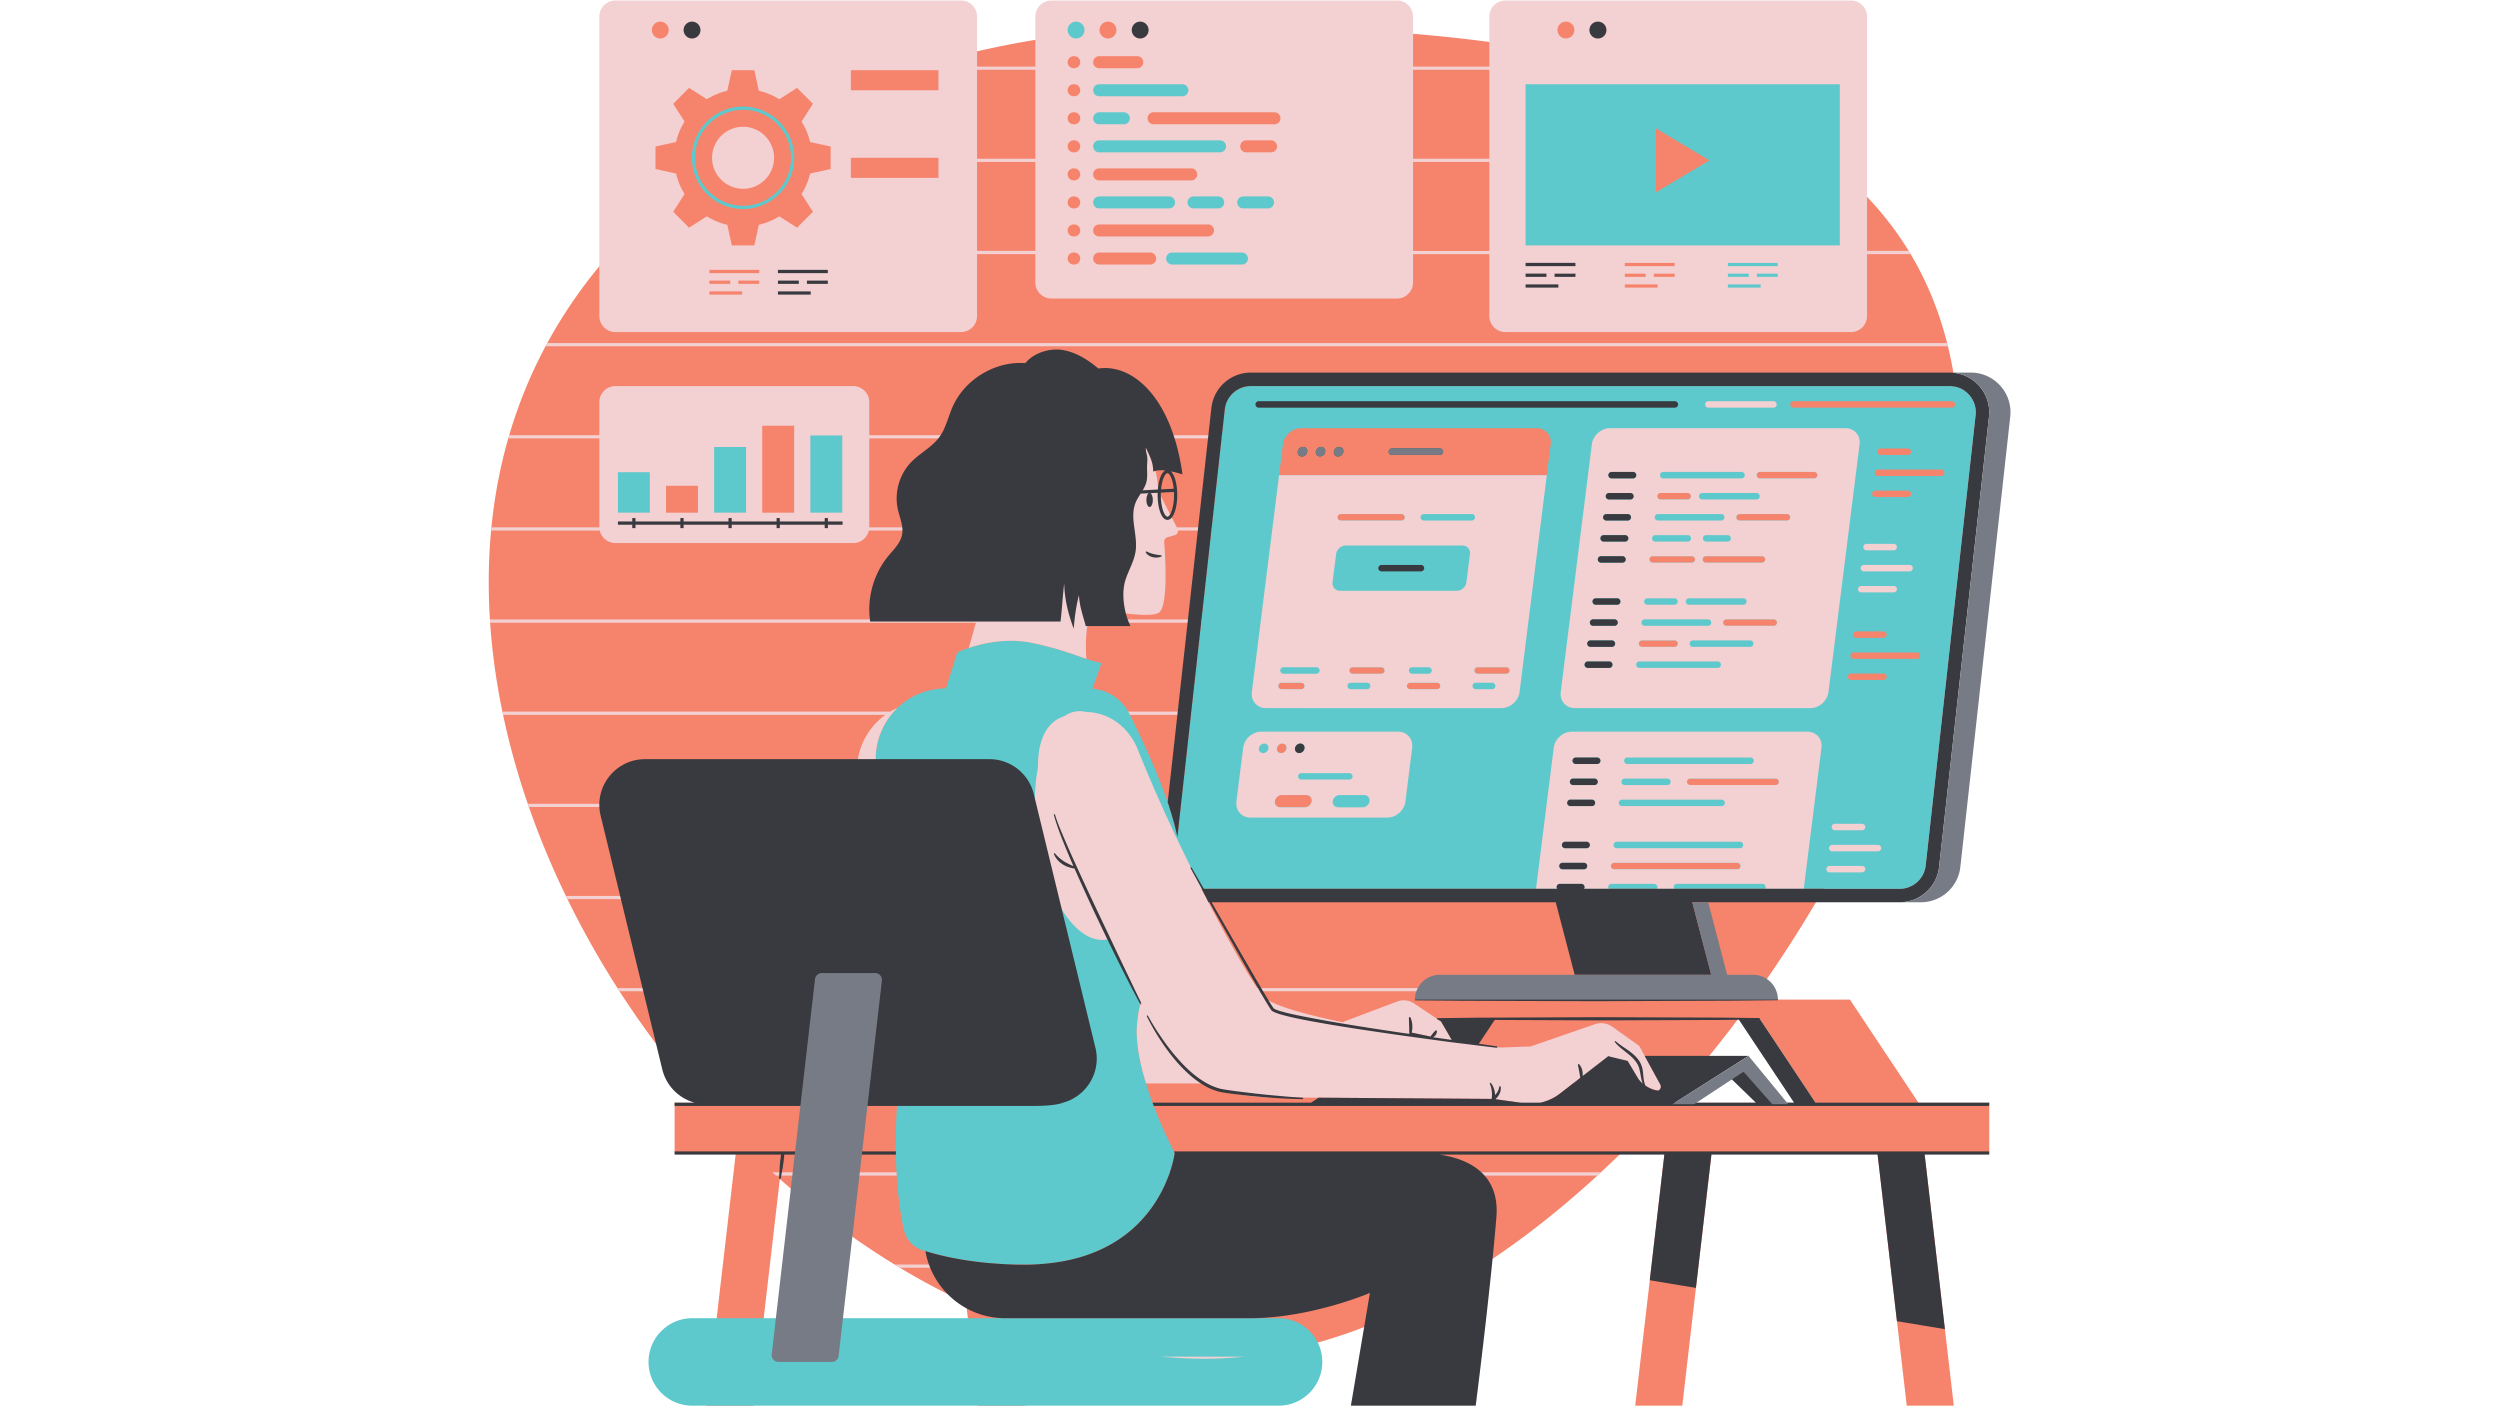 <svg xmlns="http://www.w3.org/2000/svg" width="1920" height="1080" viewBox="0 0 1440 810"><rect x="0" y="0" width="1440" height="810" fill="#333333" stroke="none"/><clipPath id="a"><path transform="scale(.24)" d="M0 0h6000v3406.25H0z" fill-rule="evenodd"/></clipPath><g clip-path="url(#a)" fill="#fff"><path d="M0 0h1440v817.5H0z"/><path d="M0 0h1440v810H0z"/></g><clipPath id="b"><path transform="scale(.24)" d="M0 0h6000v3375H0z" fill-rule="evenodd"/></clipPath><g clip-path="url(#b)"><path d="M0 0h1440v810H0z" fill="#fff"/></g><clipPath id="c"><path transform="scale(.24)" d="M1172.982 39.95H4775.75v3333.685H1172.982z" fill-rule="evenodd"/></clipPath><g clip-path="url(#c)"><path d="M1045.794 635.207l-32.167-48.39h-12.416c-12.59 16.803-25.875 33.003-39.733 48.39h84.316zM412.01 90.885c0 .74.065 1.472.166 2.183a372.462 372.462 0 0124.789-15.446 15.916 15.916 0 00-8.959-2.748c-8.82 0-15.996 7.179-15.996 16.01zm733.786 573.249h-37.299l16.888 145.538h-27.093l-16.895-145.538h-95.522l-16.888 145.538h-27.1l16.894-145.538h-25.006c-72.248 70.782-156.818 118.49-239.714 118.49-37.052 0-73.757-7.222-109.113-20.232l5.494 47.28h-27.1l-6.864-59.136c-38.219-17.773-74.43-42.204-107.286-71.42l-15.155 130.556h-27.094l16.888-145.538h-35.247v-28.927h16.888c-75.025-84.908-123.956-195.233-123.956-299.88 0-97.591 42.553-173.196 109.141-226.386a40.827 40.827 0 01-2.754-7.41l-12.184-2.684V82.923l12.184-2.683a41.472 41.472 0 014.218-10.203l-6.719-10.515 11.264-11.262 10.51 6.723a40.829 40.829 0 0110.19-4.22l2.682-12.198h15.924l2.674 12.197a40.878 40.878 0 0110.198 4.22l10.51-6.722 11.256 11.262-.819 1.284a446.734 446.734 0 0118.447-7.94v-14.3h40.668c32.733-9.892 67.27-16.68 102.676-20.334-.036-.305-.094-.602-.094-.921 0-3.699 3.015-6.708 6.712-6.708 3.595 0 6.509 2.843 6.675 6.396a611.911 611.911 0 0149.186-1.972c211.86 0 434.694 32.03 434.694 244 0 97.83-47.474 216.893-119.426 316.754h56.23l39.503 59.426h40.734v28.927zM380.328 24.026c3.697 0 6.705-3.01 6.705-6.715 0-3.699-3.008-6.708-6.705-6.708a6.716 6.716 0 00-6.711 6.708 6.717 6.717 0 006.711 6.715zM895.26 17.31c0-3.699 3.016-6.708 6.712-6.708a6.716 6.716 0 016.712 6.708 6.717 6.717 0 01-6.712 6.715c-3.696 0-6.712-3.01-6.712-6.715" fill="#f6836b"/></g><clipPath id="d"><path transform="scale(.24)" d="M1474.502 39.95h3270.322v3333.685H1474.502z" fill-rule="evenodd"/></clipPath><g clip-path="url(#d)"><path d="M883.59 22.17a4.856 4.856 0 100-9.707 4.856 4.856 0 000 9.706zm109.815 145.35h22.6v-5.57h-22.6v5.57zm-8.77-75.156L953.838 73.96v36.816l30.797-18.412zm76.953 50.834H876.886V46.672h184.702v96.526zm-35.748 12.56h-15.735v5.568h15.735v-5.569zm-32.435 0v5.568h15.736v-5.569h-15.736zm32.435-6.186h-32.435v5.569h32.435v-5.57zm-519.374 18.26h-18.88v1.855h18.88v-1.856zm9.836-4.337v-1.857h-12.017v1.857h12.017zm-16.7-1.857h-12.017v1.857h12.017v-1.857zm16.7-6.185h-28.717v1.856h28.717v-1.856zM387.997 167.83h-18.881v1.856h18.88v-1.856zm9.836-4.336v-1.857h-12.018v1.857h12.018zm-16.7-1.857h-12.017v1.857h12.017v-1.857zm16.7-6.185h-28.717v1.856h28.717v-1.856zm125.29-45.264h-33.03v11.566h33.03v-11.566zm0-50.457h-33.03v11.56h33.03v-11.56zM361.946 22.17a4.856 4.856 0 000-9.71 4.856 4.856 0 100 9.71zm38.43 68.716c0 15.243 12.394 27.643 27.63 27.643 15.242 0 27.636-12.4 27.636-27.643s-12.394-27.65-27.637-27.65c-15.235 0-27.63 12.407-27.63 27.65zm-1.856 0c0-16.273 13.228-29.507 29.485-29.507 16.265 0 29.493 13.234 29.493 29.507 0 16.265-13.228 29.5-29.493 29.5-16.257 0-29.485-13.235-29.485-29.5zM750.603 257.43c-1.515 0-2.9 1.233-3.088 2.748-.196 1.516.884 2.742 2.4 2.742 1.514 0 2.898-1.226 3.087-2.742.188-1.515-.885-2.748-2.4-2.748zm78.764.885h-27.63a1.86 1.86 0 00-1.855 1.856c0 1.03.834 1.857 1.856 1.857h27.63a1.855 1.855 0 001.855-1.857 1.86 1.86 0 00-1.856-1.856zM619.82 24.026c3.696 0 6.711-3.01 6.711-6.715 0-3.699-3.015-6.708-6.711-6.708-3.697 0-6.705 3.01-6.705 6.708 0 3.705 3.008 6.715 6.705 6.715zm50.04 124.871a5.322 5.322 0 005.313 5.316h40.183a5.322 5.322 0 005.313-5.316 5.316 5.316 0 00-5.313-5.308h-40.183a5.316 5.316 0 00-5.313 5.308zm-36.747-26.99h40.19a5.317 5.317 0 005.313-5.315 5.316 5.316 0 00-5.313-5.308h-40.19a5.316 5.316 0 00-5.313 5.308 5.317 5.317 0 005.313 5.315zm0-32.306h69.632c2.928 0 5.305-2.385 5.305-5.315a5.31 5.31 0 00-5.305-5.308h-69.632a5.316 5.316 0 00-5.313 5.308 5.322 5.322 0 005.313 5.315zm83.055 32.306h14.214a5.31 5.31 0 005.305-5.315 5.31 5.31 0 00-5.305-5.308h-14.214a5.316 5.316 0 00-5.313 5.308 5.317 5.317 0 005.313 5.315zm-14.489 0a5.317 5.317 0 005.313-5.315 5.316 5.316 0 00-5.313-5.308h-14.206a5.316 5.316 0 00-5.313 5.308 5.317 5.317 0 005.313 5.315h14.206zm-68.566-48.455h14.213a5.322 5.322 0 005.313-5.315 5.322 5.322 0 00-5.313-5.316h-14.213a5.322 5.322 0 00-5.313 5.316 5.322 5.322 0 005.313 5.315zm0-16.156h47.859a5.316 5.316 0 005.312-5.308 5.322 5.322 0 00-5.312-5.316h-47.86a5.322 5.322 0 00-5.312 5.316 5.316 5.316 0 005.313 5.308zm103.357 701.993H398.746c-13.91 0-25.187 11.276-25.187 25.192 0 13.915 11.278 25.191 25.187 25.191h337.723c13.909 0 25.18-11.276 25.18-25.191 0-13.916-11.271-25.192-25.18-25.192zm389.634-526.332a1.86 1.86 0 00-1.856-1.856h-91.231c-1.03 0-1.856.834-1.856 1.856a1.85 1.85 0 001.856 1.857h91.231a1.855 1.855 0 001.856-1.857zm-42.865 29.072h15.64a1.855 1.855 0 001.856-1.857 1.86 1.86 0 00-1.855-1.856h-15.641a1.86 1.86 0 00-1.856 1.856c0 1.03.834 1.857 1.856 1.857zm36.784 10.275a1.86 1.86 0 00-1.856-1.856h-36.45a1.86 1.86 0 00-1.856 1.856 1.86 1.86 0 001.856 1.856h36.45a1.86 1.86 0 001.856-1.856zm-39.829 13.988h18.715c1.03 0 1.855-.834 1.855-1.856a1.85 1.85 0 00-1.855-1.857h-18.715a1.855 1.855 0 00-1.855 1.857 1.86 1.86 0 001.855 1.856zm-10.966 77.389a1.85 1.85 0 00-1.855 1.856c0 1.023.826 1.857 1.855 1.857h15.634a1.86 1.86 0 001.856-1.857c0-1.03-.834-1.856-1.856-1.856h-15.634zm36.777 13.98a1.86 1.86 0 00-1.856-1.856h-36.45a1.86 1.86 0 00-1.856 1.857c0 1.03.834 1.856 1.856 1.856h36.45a1.855 1.855 0 001.856-1.856zm-19.258 12.133a1.85 1.85 0 00-1.856-1.857h-18.714a1.855 1.855 0 00-1.856 1.857 1.86 1.86 0 001.856 1.856h18.714c1.03 0 1.856-.834 1.856-1.856zm-39.937-116.09a1.855 1.855 0 00-1.856-1.857h-31.26c-1.03 0-1.856.834-1.856 1.857a1.85 1.85 0 001.856 1.856h31.26a1.85 1.85 0 001.856-1.856zm-15.656 24.263a1.85 1.85 0 00-1.855-1.856h-27.318a1.855 1.855 0 00-1.856 1.856 1.86 1.86 0 001.856 1.857h27.318c1.029 0 1.855-.834 1.855-1.857zm-6.53 152.355a1.855 1.855 0 00-1.856-1.856h-49.185a1.86 1.86 0 00-1.856 1.856 1.86 1.86 0 001.856 1.857h49.185c1.03 0 1.856-.834 1.856-1.857zm-139.54-203.674H749.421c-5.124 0-9.8 4.155-10.444 9.282l-2.233 17.774h154.217l2.233-17.774c.645-5.127-2.987-9.282-8.11-9.282zm-15.547 139.556c0-1.03-.834-1.856-1.856-1.856h-16.554a1.855 1.855 0 00-1.856 1.856 1.86 1.86 0 001.856 1.856h16.554a1.86 1.86 0 001.856-1.856zm-39.93 8.912c0-1.03-.833-1.856-1.855-1.856h-15.504a1.855 1.855 0 00-1.855 1.856 1.86 1.86 0 001.855 1.857h15.504a1.86 1.86 0 001.855-1.857zm-32.087-8.912c0-1.03-.833-1.856-1.855-1.856h-16.555a1.85 1.85 0 00-1.855 1.856c0 1.022.826 1.856 1.855 1.856h16.555a1.86 1.86 0 001.855-1.856zm-45.083 71.74h-14.133c-1.95 0-3.726 1.58-3.972 3.531-.24 1.943 1.138 3.524 3.087 3.524h14.134c1.943 0 3.726-1.58 3.972-3.524.24-1.95-1.138-3.531-3.088-3.531zm-14.51-24.17c1.515 0 2.892-1.233 3.087-2.748.189-1.516-.884-2.749-2.399-2.749-1.514 0-2.899 1.233-3.087 2.749-.196 1.515.884 2.748 2.399 2.748zm-1.624-38.658c0 1.023.827 1.857 1.856 1.857h11.386a1.86 1.86 0 001.856-1.857c0-1.03-.834-1.856-1.856-1.856h-11.386a1.85 1.85 0 00-1.856 1.856zm72.85-97.149a1.85 1.85 0 00-1.855-1.856h-35.044a1.855 1.855 0 00-1.856 1.856 1.86 1.86 0 001.856 1.857h35.044c1.03 0 1.855-.834 1.855-1.857zm118.73 200.868a1.85 1.85 0 001.856 1.856h70.952a1.85 1.85 0 001.855-1.856 1.855 1.855 0 00-1.855-1.856h-70.952c-1.029 0-1.855.834-1.855 1.856zm16.092-128.099a1.86 1.86 0 001.855 1.857h18.715a1.86 1.86 0 001.855-1.857c0-1.03-.834-1.856-1.855-1.856h-18.715a1.855 1.855 0 00-1.855 1.856zm6.095-48.512a1.86 1.86 0 001.856 1.856h22.548c1.03 0 1.856-.834 1.856-1.856a1.85 1.85 0 00-1.856-1.857h-22.548a1.855 1.855 0 00-1.856 1.857zm4.566-36.389a1.86 1.86 0 001.856 1.857h15.634c1.03 0 1.855-.834 1.855-1.857a1.855 1.855 0 00-1.855-1.856H956.49a1.86 1.86 0 00-1.856 1.856zm62.13 36.389c0-1.03-.833-1.857-1.855-1.857h-32.326a1.855 1.855 0 00-1.856 1.857 1.86 1.86 0 001.856 1.856h32.326a1.86 1.86 0 001.856-1.856zm4.915 38.237a1.85 1.85 0 001.855-1.856 1.855 1.855 0 00-1.855-1.857h-27.318a1.86 1.86 0 00-1.856 1.857c0 1.03.834 1.856 1.856 1.856h27.318zm116.259-121.311L1109.2 498.501a15.09 15.09 0 01-15.01 13.438H691.74c-4.356 0-8.35-1.784-11.249-5.026a15.11 15.11 0 01-1.522-2.045c-4.182 29.71-24.208 63.234-24.208 89.376 0 28.708 21.874 69.89 21.874 69.89s-7.762 64.285-86.563 64.285c-28.485 0-48.591-4.996-58.934-8.376-5.371-1.755-9.328-6.272-10.539-11.79-9.161-41.603-2.95-100.667 3.508-121.435 4.37-14.039-.768-85.945-17.62-137.206-8.603-26.15 10.865-53.06 38.379-53.06l6.516-20.747s20.722-10.021 42.618-5.569c21.897 4.46 32.355 10.479 40.517 11.624l-5.291 14.808c9.03.79 17.105 6.171 21.237 14.373 8.907 17.708 23.077 48.128 27.723 70.985l27.282-246.204a15.085 15.085 0 0115.01-13.445h402.449c4.349 0 8.35 1.791 11.249 5.033 2.906 3.241 4.24 7.41 3.762 11.74zm-376.95 18.281c-1.507 0-2.892 1.233-3.088 2.748-.188 1.516.885 2.742 2.4 2.742 1.514 0 2.899-1.226 3.087-2.742.196-1.515-.877-2.748-2.399-2.748zm10.394 0c-1.515 0-2.9 1.233-3.088 2.748-.188 1.516.884 2.742 2.4 2.742 1.514 0 2.898-1.226 3.087-2.742.188-1.515-.884-2.748-2.4-2.748zm-284.385-8.477h-22.092v48.201h22.092v-48.2zm-77.51 48.201h22.091v-41.522h-22.092v41.522zm-33.327 0h-22.092v-27.04h22.092v27.04" fill="#5ec9cc"/></g><clipPath id="e"><path transform="scale(.24)" d="M1172.982 0H4825.23v3375H1172.982z" fill-rule="evenodd"/></clipPath><g clip-path="url(#e)"><path d="M428.006 108.753c9.865 0 17.86-7.999 17.86-17.868 0-9.87-7.995-17.868-17.86-17.868-9.857 0-17.852 7.999-17.852 17.868 0 9.87 7.995 17.868 17.852 17.868zM375.472 17.31a4.851 4.851 0 109.705 0 4.85 4.85 0 00-4.849-4.852 4.856 4.856 0 00-4.856 4.852zm12.3 42.472l6.538 10.225a39.306 39.306 0 00-4.885 11.798l-11.85 2.603v12.944l11.85 2.61a39.306 39.306 0 004.885 11.8l-6.538 10.224 9.147 9.151 10.227-6.533a39.397 39.397 0 0011.786 4.88l2.609 11.856h12.938l2.609-11.856a39.475 39.475 0 0011.785-4.88l10.227 6.533 9.147-9.151-6.537-10.225a39.493 39.493 0 004.885-11.798l11.85-2.61V84.408l-11.85-2.603a39.493 39.493 0 00-4.885-11.798l6.537-10.225-9.147-9.159-10.227 6.541a39.287 39.287 0 00-11.785-4.88l-2.61-11.864h-12.937l-2.61 11.864a39.21 39.21 0 00-11.785 4.88l-10.227-6.54-9.147 9.158zm102.321 42.66h50.468V90.886h-50.468v11.559zm0-50.455h50.468V40.42h-50.468v11.567zM437.32 155.453h-28.717v1.856h28.717v-1.856zm0 6.185h-12.017v1.857h12.017v-1.857zm-16.7 1.857v-1.857h-12.017v1.857h12.017zm6.872 4.336h-18.889v1.856h18.889v-1.856zm135.292-23.314h33.566V93.292h-33.566v51.225zm0-53.08h33.566V40.217h-33.566v51.218zm52.186 57.46a3.451 3.451 0 003.45 3.46h.326a3.453 3.453 0 003.457-3.46 3.451 3.451 0 00-3.457-3.451h-.326a3.45 3.45 0 00-3.45 3.451zm0-16.149a3.456 3.456 0 003.45 3.46h.326a3.458 3.458 0 003.457-3.46 3.458 3.458 0 00-3.457-3.459h-.326a3.456 3.456 0 00-3.45 3.46zm0-16.15a3.45 3.45 0 003.45 3.453h.326a3.451 3.451 0 003.457-3.452 3.453 3.453 0 00-3.457-3.46h-.326a3.451 3.451 0 00-3.45 3.46zm0-16.156a3.456 3.456 0 003.45 3.46h.326a3.458 3.458 0 003.457-3.46 3.458 3.458 0 00-3.457-3.459h-.326a3.456 3.456 0 00-3.45 3.46zm0-16.156a3.451 3.451 0 003.45 3.459h.326a3.453 3.453 0 003.457-3.459 3.451 3.451 0 00-3.457-3.452h-.326a3.45 3.45 0 00-3.45 3.452zm0-16.15a3.456 3.456 0 003.45 3.46h.326a3.458 3.458 0 003.457-3.46 3.458 3.458 0 00-3.457-3.458h-.326a3.456 3.456 0 00-3.45 3.459zm0-16.148a3.45 3.45 0 003.45 3.451h.326a3.451 3.451 0 003.457-3.451 3.453 3.453 0 00-3.457-3.46h-.326a3.451 3.451 0 00-3.45 3.46zm0-16.157a3.456 3.456 0 003.45 3.46h.326a3.458 3.458 0 003.457-3.46 3.458 3.458 0 00-3.457-3.459h-.326a3.456 3.456 0 00-3.45 3.46zm0-18.52a4.851 4.851 0 109.705 0 4.856 4.856 0 00-4.856-4.852 4.85 4.85 0 00-4.85 4.852zm14.684 131.586a3.458 3.458 0 003.458 3.46h29.304a3.456 3.456 0 100-6.91l-29.304-.001a3.456 3.456 0 00-3.458 3.451zm0-16.149a3.462 3.462 0 003.458 3.46h62.703a3.462 3.462 0 003.457-3.46 3.462 3.462 0 00-3.457-3.459h-62.703a3.462 3.462 0 00-3.458 3.46zm0-16.15a3.456 3.456 0 003.458 3.453h40.19a3.456 3.456 0 100-6.911h-40.19a3.458 3.458 0 00-3.458 3.459zm0-16.156a3.462 3.462 0 003.458 3.46h53.055a3.456 3.456 0 003.45-3.46 3.456 3.456 0 00-3.45-3.459h-53.055a3.462 3.462 0 00-3.458 3.46zm0-16.156a3.458 3.458 0 003.458 3.459h69.632a3.451 3.451 0 003.45-3.459 3.45 3.45 0 00-3.45-3.452h-69.632a3.456 3.456 0 00-3.458 3.452zm0-16.15a3.462 3.462 0 003.458 3.46h14.213a3.462 3.462 0 003.457-3.46 3.462 3.462 0 00-3.457-3.458h-14.213a3.462 3.462 0 00-3.458 3.459zm0-16.148a3.456 3.456 0 003.458 3.451h47.859a3.456 3.456 0 100-6.91h-47.86a3.458 3.458 0 00-3.457 3.459zm0-16.157a3.462 3.462 0 003.458 3.46h21.976a3.456 3.456 0 003.45-3.46 3.456 3.456 0 00-3.45-3.459h-21.976a3.462 3.462 0 00-3.458 3.46zm3.69-18.52a4.858 4.858 0 004.856 4.858 4.856 4.856 0 10-4.856-4.859zm100.74 47.367h-69.632a3.456 3.456 0 00-3.45 3.459 3.456 3.456 0 003.45 3.459h69.632a3.462 3.462 0 003.458-3.46 3.462 3.462 0 00-3.458-3.458zm1.479 19.608a3.45 3.45 0 00-3.45-3.452h-14.214a3.456 3.456 0 100 6.911h14.214a3.451 3.451 0 003.45-3.459zm-1.732 32.313a3.451 3.451 0 00-3.45-3.46h-14.214a3.456 3.456 0 100 6.91l14.214.002a3.45 3.45 0 003.45-3.452zm-28.695 0a3.453 3.453 0 00-3.458-3.46h-14.213a3.451 3.451 0 00-3.45 3.46 3.45 3.45 0 003.45 3.452h14.213a3.451 3.451 0 003.458-3.452zm13.677 32.298a3.451 3.451 0 00-3.458-3.451h-40.183a3.451 3.451 0 00-3.457 3.451 3.453 3.453 0 003.457 3.46h40.183a3.453 3.453 0 003.458-3.46zm95.109-4.38h43.93V93.292h-43.93v51.225zm0-53.08h43.93V40.217h-43.93v51.218zm64.812 49.904h180.998V48.53H878.734v92.812zm18.38-124.03a4.858 4.858 0 004.857 4.858 4.856 4.856 0 10-4.856-4.859zm126.87 134.117h-28.723v1.856h28.724v-1.856zm0 6.186h-12.024v1.856h12.025v-1.856zm-16.699 1.856v-1.856h-12.024v1.856h12.024zm6.864 4.336h-18.888v1.857h18.888v-1.857zm-49.54-12.378h-28.724v1.856h28.724v-1.856zm0 6.186h-12.025v1.856h12.025v-1.856zm-16.7 1.856v-1.856h-12.024v1.856h12.024zm6.864 4.336h-18.888v1.857h18.888v-1.857zm-609.561 18.195V9.588c0-5.127 4.153-9.282 9.277-9.282h199.017c5.125 0 9.278 4.155 9.278 9.282v28.774h33.566V9.588c0-5.127 4.153-9.282 9.277-9.282h199.017c5.124 0 9.278 4.155 9.278 9.282v28.774h43.93V9.588c0-5.127 4.153-9.282 9.278-9.282h199.01a9.274 9.274 0 019.277 9.282v134.93h23.977c.376.608.724 1.24 1.087 1.856h-25.064V182a9.274 9.274 0 01-9.278 9.282H867.13c-5.124 0-9.277-4.156-9.277-9.282v-35.627h-43.93v16.316c0 5.127-4.154 9.282-9.278 9.282H605.627c-5.124 0-9.277-4.155-9.277-9.282v-16.316h-33.566V182c0 5.126-4.153 9.282-9.278 9.282H354.49c-5.124 0-9.277-4.156-9.277-9.282zm638.814 49.1a1.86 1.86 0 00-1.855 1.856c0 1.03.833 1.857 1.855 1.857h37.48a1.85 1.85 0 001.855-1.857 1.855 1.855 0 00-1.855-1.856h-37.48zm40.597 219.221a1.855 1.855 0 00-1.856-1.856h-49.185a1.86 1.86 0 00-1.856 1.856 1.86 1.86 0 001.856 1.857h49.185c1.03 0 1.856-.834 1.856-1.857zm-20.556 36.388a1.85 1.85 0 00-1.855-1.856H931.26a1.855 1.855 0 00-1.855 1.856 1.86 1.86 0 001.855 1.857h70.952c1.029 0 1.855-.834 1.855-1.857zm-1.522 12.125a1.855 1.855 0 00-1.855-1.856h-70.952c-1.029 0-1.855.834-1.855 1.856a1.85 1.85 0 001.855 1.856h70.952a1.85 1.85 0 001.855-1.856zm-70.096-36.388c0 1.03.834 1.856 1.856 1.856h57.339a1.855 1.855 0 001.855-1.856 1.86 1.86 0 00-1.855-1.857h-57.34a1.86 1.86 0 00-1.855 1.857zm1.53-12.125c0 1.023.826 1.857 1.855 1.857h24.593a1.86 1.86 0 001.855-1.857 1.86 1.86 0 00-1.855-1.856h-24.593c-1.03 0-1.856.834-1.856 1.856zm1.522-12.124c0 1.022.826 1.856 1.855 1.856h70.951c1.03 0 1.856-.834 1.856-1.856a1.85 1.85 0 00-1.856-1.857h-70.951a1.85 1.85 0 00-1.855 1.857zm-13.656 0c0-1.03-.833-1.857-1.855-1.857h-12.373a1.855 1.855 0 00-1.855 1.857 1.86 1.86 0 001.855 1.856h12.373a1.86 1.86 0 001.855-1.856zm-1.53 12.124a1.855 1.855 0 00-1.855-1.856h-12.365c-1.029 0-1.855.834-1.855 1.856 0 1.023.826 1.857 1.855 1.857h12.365c1.03 0 1.856-.834 1.856-1.857zm-1.521 12.125a1.855 1.855 0 00-1.856-1.857h-12.372a1.86 1.86 0 00-1.856 1.857c0 1.03.834 1.856 1.856 1.856h12.372a1.85 1.85 0 001.856-1.856zm-3.044 24.263c0-1.03-.834-1.856-1.856-1.856h-12.372a1.855 1.855 0 00-1.856 1.856 1.86 1.86 0 001.856 1.857h12.372a1.86 1.86 0 001.856-1.857zm-1.522 12.125a1.86 1.86 0 00-1.856-1.856H900c-1.03 0-1.856.834-1.856 1.856a1.85 1.85 0 001.856 1.856h12.372a1.855 1.855 0 001.856-1.856zm134.937-68.1l-10.206 81.204h-22.273c.188-.283.319-.61.319-.972a1.85 1.85 0 00-1.856-1.857h-49.185a1.855 1.855 0 00-1.855 1.857c0 .362.13.689.319.972h-10.083c.182-.283.32-.61.32-.972 0-1.03-.834-1.857-1.856-1.857h-24.6a1.855 1.855 0 00-1.856 1.857c0 .362.138.689.32.972h-14.294c.189-.283.32-.61.32-.972a1.85 1.85 0 00-1.856-1.857h-12.366a1.85 1.85 0 00-1.855 1.857c0 .362.13.689.319.972h-12.199l10.206-81.203c.645-5.127 5.32-9.282 10.444-9.282h135.662c5.117 0 8.756 4.155 8.11 9.282zm-263.402 27.209h-14.134c-1.95 0-3.725 1.58-3.964 3.531-.247 1.943 1.13 3.524 3.08 3.524h14.134c1.95 0 3.725-1.58 3.972-3.524.239-1.95-1.138-3.531-3.088-3.531zm-33.327 0h-14.133c-1.95 0-3.726 1.58-3.972 3.531-.24 1.943 1.138 3.524 3.087 3.524h14.134c1.943 0 3.726-1.58 3.972-3.524.24-1.95-1.138-3.531-3.088-3.531zm-24.215-29.667c-1.515 0-2.9 1.233-3.088 2.749-.188 1.515.884 2.748 2.4 2.748 1.514 0 2.898-1.233 3.087-2.748.195-1.516-.885-2.749-2.4-2.749zm9.705 5.497c1.515 0 2.892-1.233 3.087-2.748.189-1.516-.884-2.749-2.399-2.749-1.514 0-2.899 1.233-3.087 2.749-.196 1.515.884 2.748 2.399 2.748zm10.386 0c1.515 0 2.9-1.233 3.088-2.748.196-1.516-.877-2.749-2.4-2.749-1.514 0-2.891 1.233-3.087 2.749-.188 1.515.884 2.748 2.4 2.748zm28.898 11.545H749.56a1.86 1.86 0 00-1.856 1.856c0 1.03.834 1.856 1.856 1.856h27.651a1.85 1.85 0 001.856-1.856 1.855 1.855 0 00-1.856-1.856zm28.086-23.887c5.125 0 8.763 4.162 8.118 9.282l-3.892 30.942c-.638 5.127-5.32 9.282-10.437 9.282H720.29c-5.124 0-8.755-4.155-8.11-9.282l3.885-30.942c.645-5.12 5.32-9.282 10.444-9.282h78.786zm-41.908-161.253c.196-1.515-.877-2.748-2.399-2.748-1.507 0-2.892 1.233-3.088 2.748-.188 1.516.885 2.742 2.4 2.742 1.514 0 2.899-1.226 3.087-2.742zm97.958 134.937c0-1.03-.834-1.856-1.856-1.856h-9.48a1.85 1.85 0 00-1.856 1.856c0 1.023.827 1.857 1.856 1.857h9.48a1.86 1.86 0 001.856-1.857zm-13.598-95.292a1.86 1.86 0 001.856-1.857c0-1.03-.834-1.856-1.856-1.856h-27.622a1.855 1.855 0 00-1.856 1.856 1.86 1.86 0 001.856 1.857h27.622zm-5.378 14.394h-67.21c-2.733 0-5.227 2.219-5.567 4.953l-2.037 16.17c-.34 2.727 1.594 4.946 4.327 4.946h67.211c2.733 0 5.226-2.219 5.567-4.945l2.03-16.171c.347-2.734-1.595-4.953-4.32-4.953zm-29 73.842h9.481a1.86 1.86 0 001.856-1.856c0-1.03-.834-1.856-1.856-1.856h-9.48a1.85 1.85 0 00-1.856 1.856c0 1.022.827 1.856 1.856 1.856zm16.236 7.056c0-1.03-.833-1.856-1.855-1.856h-15.504a1.855 1.855 0 00-1.855 1.856 1.86 1.86 0 001.855 1.857h15.504a1.86 1.86 0 001.855-1.857zm-32.087-8.912c0-1.03-.833-1.856-1.855-1.856h-16.555a1.85 1.85 0 00-1.855 1.856c0 1.022.826 1.856 1.855 1.856h16.555a1.86 1.86 0 001.855-1.856zm-8.19 8.912c0-1.03-.834-1.856-1.855-1.856h-9.488a1.855 1.855 0 00-1.856 1.856 1.86 1.86 0 001.856 1.857h9.488a1.86 1.86 0 001.855-1.857zm-29.239-8.912a1.85 1.85 0 00-1.855-1.856h-18.961a1.855 1.855 0 00-1.856 1.856 1.86 1.86 0 001.856 1.856h18.96c1.03 0 1.856-.834 1.856-1.856zm-8.69 8.912c0-1.03-.834-1.856-1.856-1.856h-11.386a1.85 1.85 0 00-1.856 1.856c0 1.023.827 1.857 1.856 1.857h11.386a1.86 1.86 0 001.856-1.857zm18.997-97.149a1.86 1.86 0 001.856 1.857h35.044c1.03 0 1.855-.834 1.855-1.857a1.85 1.85 0 00-1.855-1.856h-35.044a1.855 1.855 0 00-1.856 1.856zm78.873 88.237a1.86 1.86 0 001.856 1.856h16.554a1.86 1.86 0 001.856-1.856c0-1.03-.834-1.856-1.856-1.856h-16.554a1.855 1.855 0 00-1.856 1.856zm15.562 21.66H729.17c-5.124 0-8.755-4.155-8.11-9.282l15.684-124.878h154.217l2.233-17.774-17.925 142.652c-.638 5.127-5.313 9.282-10.437 9.282zm207.737 90.92h-18.722a1.86 1.86 0 00-1.856 1.857 1.86 1.86 0 001.856 1.856h18.722a1.86 1.86 0 001.855-1.856 1.86 1.86 0 00-1.855-1.857zm9.147-12.132h-26.34c-1.03 0-1.855.834-1.855 1.857a1.85 1.85 0 001.855 1.856h26.34a1.85 1.85 0 001.855-1.856 1.855 1.855 0 00-1.855-1.857zm-24.818-8.411h15.634a1.86 1.86 0 001.856-1.857 1.86 1.86 0 00-1.856-1.856h-15.634c-1.029 0-1.855.834-1.855 1.856 0 1.023.826 1.857 1.855 1.857zm33.892-140.717h-18.714c-1.03 0-1.856.834-1.856 1.857a1.85 1.85 0 001.856 1.856h18.714a1.855 1.855 0 001.856-1.856 1.86 1.86 0 00-1.856-1.857zm9.147-12.124h-26.34a1.85 1.85 0 00-1.855 1.856c0 1.023.827 1.857 1.856 1.857h26.34c1.028 0 1.855-.834 1.855-1.857a1.85 1.85 0 00-1.856-1.856zm-24.817-12.132a1.86 1.86 0 00-1.856 1.856c0 1.03.834 1.857 1.856 1.857h15.634a1.85 1.85 0 001.855-1.857 1.855 1.855 0 00-1.855-1.856h-15.634zm-28.311-39.564a1.855 1.855 0 00-1.856-1.857h-31.26c-1.03 0-1.856.834-1.856 1.857a1.85 1.85 0 001.856 1.856h31.26a1.85 1.85 0 001.856-1.856zm-15.656 24.263a1.85 1.85 0 00-1.855-1.856h-27.318a1.855 1.855 0 00-1.856 1.856 1.86 1.86 0 001.856 1.857h27.318c1.029 0 1.855-.834 1.855-1.857zm-7.618 60.638a1.855 1.855 0 00-1.855-1.857h-27.318a1.86 1.86 0 00-1.856 1.857c0 1.03.834 1.856 1.856 1.856h27.318a1.85 1.85 0 001.855-1.856zm-13.56 12.131a1.85 1.85 0 00-1.856-1.856H975.11a1.85 1.85 0 00-1.855 1.856c0 1.023.826 1.857 1.855 1.857h33.008c1.029 0 1.855-.834 1.855-1.857zm-18.708 12.125a1.86 1.86 0 00-1.855-1.856h-45.105c-1.03 0-1.856.834-1.856 1.856a1.85 1.85 0 001.856 1.856h45.105a1.855 1.855 0 001.855-1.856zm-48.765-109.157a1.855 1.855 0 00-1.855-1.857H928.28a1.86 1.86 0 00-1.855 1.857c0 1.03.834 1.856 1.855 1.856h12.366a1.85 1.85 0 001.855-1.856zm-1.522 12.131a1.855 1.855 0 00-1.855-1.856h-12.366c-1.029 0-1.855.834-1.855 1.856 0 1.023.826 1.857 1.855 1.857h12.366c1.029 0 1.855-.834 1.855-1.857zm-1.522 12.132a1.85 1.85 0 00-1.856-1.856h-12.365a1.85 1.85 0 00-1.855 1.856c0 1.023.826 1.857 1.855 1.857h12.365c1.03 0 1.856-.834 1.856-1.857zm-1.522 12.125a1.86 1.86 0 00-1.856-1.857h-12.372a1.86 1.86 0 00-1.856 1.857 1.86 1.86 0 001.856 1.856h12.372a1.86 1.86 0 001.856-1.856zm-1.522 12.132c0-1.03-.834-1.857-1.856-1.857h-12.372a1.855 1.855 0 00-1.856 1.857 1.86 1.86 0 001.856 1.856h12.372a1.86 1.86 0 001.856-1.856zm-3.052 24.256a1.85 1.85 0 00-1.855-1.856h-12.365a1.85 1.85 0 00-1.856 1.856c0 1.023.826 1.856 1.856 1.856h12.365c1.03 0 1.855-.833 1.855-1.856zm-1.522 12.125a1.86 1.86 0 00-1.855-1.857h-12.373a1.86 1.86 0 00-1.855 1.857c0 1.03.833 1.856 1.855 1.856h12.373a1.855 1.855 0 001.855-1.856zm-1.522 12.131c0-1.03-.833-1.856-1.855-1.856H916.09a1.855 1.855 0 00-1.855 1.856 1.86 1.86 0 001.855 1.857h12.373a1.86 1.86 0 001.855-1.857zm-1.522 12.125a1.86 1.86 0 00-1.855-1.856h-12.373a1.86 1.86 0 00-1.855 1.856c0 1.03.833 1.856 1.855 1.856h12.373a1.855 1.855 0 001.855-1.856zm15.178-12.125a1.86 1.86 0 001.855 1.857h18.715a1.86 1.86 0 001.855-1.857c0-1.03-.834-1.856-1.855-1.856h-18.715a1.855 1.855 0 00-1.855 1.856zm1.522-12.131c0 1.03.833 1.856 1.855 1.856h36.45a1.855 1.855 0 001.856-1.856 1.86 1.86 0 00-1.855-1.857h-36.45a1.86 1.86 0 00-1.856 1.857zm1.522-12.125a1.86 1.86 0 001.855 1.856h15.634c1.03 0 1.856-.833 1.856-1.856a1.85 1.85 0 00-1.856-1.856h-15.634a1.855 1.855 0 00-1.855 1.856zm3.051-24.256a1.86 1.86 0 001.856 1.856h22.548c1.03 0 1.856-.834 1.856-1.856a1.85 1.85 0 00-1.856-1.857h-22.548a1.855 1.855 0 00-1.856 1.857zm1.522-12.132a1.86 1.86 0 001.856 1.856h18.714c1.03 0 1.856-.834 1.856-1.856a1.855 1.855 0 00-1.856-1.857h-18.714a1.86 1.86 0 00-1.856 1.857zm1.522-12.125a1.86 1.86 0 001.856 1.857h36.45a1.86 1.86 0 001.856-1.857c0-1.03-.834-1.856-1.856-1.856h-36.45a1.855 1.855 0 00-1.856 1.856zm1.522-12.132a1.86 1.86 0 001.856 1.857h15.634c1.03 0 1.855-.834 1.855-1.857a1.855 1.855 0 00-1.855-1.856H956.49a1.86 1.86 0 00-1.856 1.856zm1.53-12.131a1.85 1.85 0 001.855 1.856h45.105a1.855 1.855 0 001.855-1.856 1.86 1.86 0 00-1.855-1.857H958.02c-1.029 0-1.855.834-1.855 1.857zm55.592 13.988c1.03 0 1.856-.834 1.856-1.857a1.855 1.855 0 00-1.856-1.856H980.49a1.86 1.86 0 00-1.855 1.856 1.86 1.86 0 001.855 1.857h31.268zm-14.778 22.4a1.86 1.86 0 00-1.856-1.857h-12.394c-1.03 0-1.856.834-1.856 1.857 0 1.022.827 1.856 1.856 1.856h12.394a1.86 1.86 0 001.856-1.856zm7.16 34.532h-31.267a1.855 1.855 0 00-1.856 1.856 1.86 1.86 0 001.856 1.856h31.268c1.029 0 1.855-.833 1.855-1.856a1.85 1.85 0 00-1.855-1.856zm10.771-20.544a1.86 1.86 0 001.856-1.856c0-1.03-.834-1.857-1.856-1.857h-32.326a1.855 1.855 0 00-1.856 1.857 1.86 1.86 0 001.856 1.856h32.326zm38.292 74.502c-.645 5.127-5.32 9.282-10.445 9.282H907.095c-5.124 0-8.755-4.155-8.11-9.282l17.924-142.652c.638-5.127 5.32-9.282 10.437-9.282h135.662c5.125 0 8.756 4.155 8.118 9.282l-17.924 142.652zM568.22 303.747l-1.725-14.242c-1.667-13.829 2.406-26.896 10.227-36.983h-76.003v51.014c0 .073-.022.138-.022.21h67.523zm-83.077-52.937h-18.381V295.3h18.38V250.81zm-27.71 1.712v-7.28h-18.38v50.057h18.38v-42.777zm-27.709 4.967h-18.381v37.81h18.381v-37.81zm-27.71 22.35h-18.38v15.46h18.38v-15.46zm-27.709-7.869h-18.38V295.3h18.38V271.97zm187.82 86.707H282.341c-.043-.616-.094-1.24-.13-1.856h280.434l5.088-17.933a60.583 60.583 0 001.856-23.785l-1.145-9.5h-67.98c-.942 4.126-4.617 7.215-9.024 7.215H354.49c-4.414 0-8.089-3.089-9.03-7.215h-62.573c.058-.623.13-1.24.195-1.856h62.152c0-.073-.021-.138-.021-.21v-51.015h-52.44c.174-.624.37-1.233.55-1.857h51.89V231.66c0-5.127 4.153-9.282 9.277-9.282h136.952c5.117 0 9.278 4.155 9.278 9.282v19.006h77.518c9.205-10.775 22.882-17.708 38.356-17.708 15.272 0 29.08 6.824 38.379 17.708h48.852l-.203 1.857h-47.134a50.284 50.284 0 0110.3 25.743l.506 4.91 10.568 20.572h20.085l-.21 1.856h-19.194c.044 1.175-.688 2.313-1.913 2.669l-4.146 1.218c-1.21.348-2 1.494-1.906 2.748.638 8.26 2.493 37.716-3.284 40.826-6.726 3.626-38.842-2.871-38.842-2.871a80.441 80.441 0 00-1.53 6.628h65.14l-.204 1.856h-65.254a83.932 83.932 0 00-.826 20.834c-7.198-2.458-16.816-6.23-31.776-9.275-14.336-2.915-28.159.377-36 2.995l4.123-14.554zM520.048 508.16c-2.283-14.423-5.29-29.303-9.053-43.327h.008c-.066-.247-.13-.486-.196-.726-1.348-4.96-2.783-9.818-4.32-14.495-5.139-15.635-.254-31.523 10.387-41.791-.515.232-1.037.435-1.544.689-.87.435-1.696.906-2.515 1.385H289.409c.13.623.254 1.24.384 1.856H509.96c-16.047 11.523-21.222 33.59-11.3 51.225H304.014c.21.616.406 1.24.623 1.857h195.06l20.352 43.327zm174.012 274.464c7.574 0 15.163-.413 22.758-1.19h-48.54c8.567.762 17.164 1.19 25.782 1.19zM590.073 728.42c-1.798 0-3.552-.022-5.277-.058h-69.545c1.022.623 2.051 1.233 3.073 1.856h333.657c.957-.616 1.906-1.24 2.856-1.856H592.334c-.76.007-1.486.058-2.261.058zm-73.662-53.14h-71.502c.681.624 1.362 1.24 2.044 1.857h69.566l-.108-1.856zm156.746 1.857h246.927c.667-.616 1.334-1.233 2-1.856H673.817c-.21.609-.428 1.218-.66 1.856zm-155.282-54.93H394.317c.522.623 1.051 1.232 1.573 1.856h121.796c.058-.624.124-1.24.189-1.857zm7.705-53.082H355.634c.399.624.798 1.24 1.196 1.857h168.75v-1.857zm285.906 26.628c4.35.703 8.626 1.378 12.764 2.009l-.471-.733-11.01-2.335-1.283 1.059zm96.994 26.453h27.927l-8.836-6.163-15.8 3.61-3.291 2.553zM694.22 516.05h353.9c-.362.617-.717 1.24-1.08 1.857H695.163c11.757 22.784 22.534 41.725 29.036 51.217h289.864c-.435.624-.87 1.24-1.304 1.857H725.503c1.688 2.35 3.015 3.886 3.877 4.46 6.893 4.597 23.933 9.209 43.837 13.342l31.572-11.921a10.686 10.686 0 019.698 1.116l15.598 10.428 6.509 11.196a1711.495 1711.495 0 0027.76 3.793l17.286-.653 37.074-12.813a10.906 10.906 0 019.88 1.421l15.626 11.095 10.749 19.76h17.917c-.53.617-1.058 1.24-1.587 1.857h-15.323l.363.667a2.494 2.494 0 01-1.146 3.459c-2.616-.181-5.61-1.487-8.045-3.307l.63 4.271c.29 1.951-1.304 3.677-3.268 3.532a6.69 6.69 0 01-6.117-5.526l-.544-3.096H906.08l-7.596 5.88a28.19 28.19 0 01-12.148 5.418c-2.863.522-5.813.435-8.698.043l-17.533-2.422-130.515-.928c-15.758-.66-27.362-3.655-36.19-7.991h-33.29a32.429 32.429 0 01-.269-.9h-.007c-.072-.246-.145-.492-.217-.746a7.494 7.494 0 01-.065-.21h.007c-2.79-9.471-4.798-19.29-4.798-27.962 0-4.939.732-10.145 1.92-15.54l.928.174-19.577-37.81a15.21 15.21 0 01-3.153.334c-9.741 0-19.352-9.137-26.571-23.495h-281.45c-.297-.617-.608-1.233-.913-1.857h281.457c-5.299-11.182-9.19-25.242-10.684-40.536-1.196-12.262-.696-23.734 1.153-33.567-.145-12.857 3.32-24.083 12.901-28.55.768-.362 1.544-.645 2.312-.942 2.74-1.835 5.726-2.828 8.93-2.828 1.305 0 2.602.18 3.892.493 12.85.29 24.281 8.498 29.695 22.124 10.829 27.251 25.282 57.875 38.604 83.806h.014zm-14.126-51.217l.203-1.857h-7.423c.21.616.42 1.24.624 1.857h6.596zm6.088-54.938H649.84c.21.384.428.761.624 1.146l.355.71h35.16l.203-1.856zm435.333-212.304h-806.26c-.333.617-.66 1.24-.985 1.857h807.694c-.152-.617-.297-1.24-.45-1.857" fill="#f3d0d2"/></g><clipPath id="f"><path transform="scale(.24)" d="M1435.845 47.685H4775.75v3325.95H1435.845z" fill-rule="evenodd"/></clipPath><g clip-path="url(#f)"><path d="M919.54 574.853l-52.265.16-26.13.086-26.129.262v.84l26.13.255 26.129.087 52.265.16 52.259-.197 26.136-.101 26.13-.269v-.71l-26.13-.268-26.136-.11-52.259-.195zm-21.918-411.047h-18.881v1.857h18.881v-1.857zm9.836-4.336v-1.856H895.44v1.856h12.017zm-16.7-1.856h-12.017v1.856h12.017v-1.856zm16.7-6.186H878.74v1.856h28.717v-1.856zM920.352 22.17a4.856 4.856 0 100-9.71 4.85 4.85 0 00-4.849 4.852 4.851 4.851 0 004.85 4.858zm-263.771 0a4.856 4.856 0 100-9.707 4.856 4.856 0 000 9.707zM466.979 167.831h-18.888v1.856h18.888v-1.856zm9.836-4.336v-1.857H464.79v1.857h12.025zm-16.7-1.857h-12.024v1.857h12.024v-1.857zm16.7-6.185H448.09v1.856h28.724v-1.856zM398.71 22.169a4.856 4.856 0 000-9.71 4.856 4.856 0 100 9.71zm-34.523 282.042h1.856v-1.98h25.853v1.98h1.856v-1.98h25.854v1.98h1.855v-1.98h25.854v1.98h1.856v-1.98h25.853v1.98h1.856v-1.98h8.444v-1.856h-8.444v-1.98h-1.856v1.98h-25.853v-1.98h-1.856v1.98h-25.854v-1.98h-1.855v1.98h-25.854v-1.98h-1.856v1.98h-25.853v-1.98h-1.856v1.98h-8.263v1.856h8.263v1.98zm602.393-71.254a1.86 1.86 0 00-1.855-1.856H725.003c-1.03 0-1.856.834-1.856 1.856a1.85 1.85 0 001.856 1.857h239.722a1.855 1.855 0 001.855-1.857zM912.372 496.98H900c-1.03 0-1.856.834-1.856 1.856a1.85 1.85 0 001.856 1.856h12.372a1.855 1.855 0 001.856-1.856 1.86 1.86 0 00-1.856-1.856zm3.378-10.269c0-1.03-.834-1.856-1.856-1.856h-12.372a1.855 1.855 0 00-1.856 1.856 1.86 1.86 0 001.856 1.857h12.372a1.86 1.86 0 001.856-1.857zm3.044-24.263a1.855 1.855 0 00-1.856-1.857h-12.372a1.86 1.86 0 00-1.856 1.857c0 1.03.834 1.856 1.856 1.856h12.372a1.85 1.85 0 001.856-1.856zm1.522-12.125a1.855 1.855 0 00-1.856-1.856h-12.365c-1.029 0-1.855.834-1.855 1.856 0 1.023.826 1.857 1.855 1.857h12.365c1.03 0 1.856-.834 1.856-1.857zm1.53-12.124c0-1.03-.834-1.857-1.856-1.857h-12.373a1.855 1.855 0 00-1.855 1.857 1.86 1.86 0 001.855 1.856h12.373a1.86 1.86 0 001.855-1.856zm-175.933-7.172c-.188 1.515.884 2.748 2.4 2.748 1.514 0 2.898-1.233 3.087-2.748.196-1.516-.877-2.749-2.4-2.749-1.514 0-2.891 1.233-3.087 2.749zm22.382-170.847c-.188 1.516.884 2.742 2.4 2.742 1.514 0 2.898-1.226 3.087-2.742.188-1.515-.884-2.748-2.4-2.748-1.514 0-2.898 1.233-3.087 2.748zm27.463 65.22a1.855 1.855 0 00-1.855 1.857 1.86 1.86 0 001.855 1.857h22.737a1.86 1.86 0 001.856-1.857c0-1.03-.834-1.856-1.856-1.856h-22.737zm133.038 57.462a1.86 1.86 0 00-1.855-1.856h-12.373a1.86 1.86 0 00-1.855 1.856c0 1.03.833 1.856 1.855 1.856h12.373a1.855 1.855 0 001.855-1.856zm1.522-12.125c0-1.03-.833-1.856-1.855-1.856H916.09a1.855 1.855 0 00-1.855 1.856 1.86 1.86 0 001.855 1.857h12.373a1.86 1.86 0 001.855-1.857zm1.522-12.131a1.86 1.86 0 00-1.855-1.857h-12.373a1.86 1.86 0 00-1.855 1.857c0 1.03.833 1.856 1.855 1.856h12.373a1.855 1.855 0 001.855-1.856zm1.522-12.125a1.85 1.85 0 00-1.855-1.856h-12.365a1.85 1.85 0 00-1.856 1.856c0 1.023.826 1.856 1.856 1.856h12.365c1.03 0 1.855-.833 1.855-1.856zm3.052-24.256c0-1.03-.834-1.857-1.856-1.857h-12.372a1.855 1.855 0 00-1.856 1.857 1.86 1.86 0 001.856 1.856h12.372a1.86 1.86 0 001.856-1.856zm1.522-12.132a1.86 1.86 0 00-1.856-1.857h-12.372a1.86 1.86 0 00-1.856 1.857 1.86 1.86 0 001.856 1.856h12.372a1.86 1.86 0 001.856-1.856zm1.522-12.125a1.85 1.85 0 00-1.856-1.856h-12.365a1.85 1.85 0 00-1.855 1.856c0 1.023.826 1.857 1.855 1.857h12.365c1.03 0 1.856-.834 1.856-1.857zm1.522-12.132a1.855 1.855 0 00-1.855-1.856h-12.366c-1.029 0-1.855.834-1.855 1.856 0 1.023.826 1.857 1.855 1.857h12.366c1.029 0 1.855-.834 1.855-1.857zm1.522-12.131a1.855 1.855 0 00-1.855-1.857H928.28a1.86 1.86 0 00-1.855 1.857c0 1.03.834 1.856 1.855 1.856h12.366a1.85 1.85 0 001.855-1.856zm-284.298 8.709l8.727-.435c.428-5.091 1.9-9.783 4.305-10.972-2.565-.268-5.059-.196-6.958.638-.123-6.44-2.667-9.87-4.262-13.916-.029 4.627 1.233 3.206.747 9.406-.268 3.437.428 6.961-.377 10.311-.42 1.777-1.247 3.394-2.182 4.968zm10.59-.53l7.27-.362c-.551-5.555-2.327-8.949-3.617-8.949-1.32 0-3.146 3.546-3.653 9.311zm7.407 1.487l-7.53.377c-.015.435-.022.877-.022 1.334 0 7.636 2.247 12.51 3.798 12.51 1.544 0 3.798-4.874 3.798-12.51 0-.587-.022-1.153-.044-1.711zm-174.96 74.618c-2.015-13.27 1.855-27.324 10.386-37.679 3.124-3.8 6.987-7.404 7.951-12.226.986-4.974-1.37-9.92-2.45-14.873-2.05-9.456.87-19.854 7.553-26.852 5.124-5.366 12.22-8.775 16.547-14.808 3.631-5.054 4.907-11.363 7.393-17.063 6.98-15.982 24.629-26.62 42.01-25.33 4.834-6.018 14.184-8.839 21.78-7.498 7.596 1.342 14.351 5.657 20.259 10.617 18.59-2.85 41.959 14.894 48.453 60.934-1.747-.522-4.182-1.218-6.748-1.725 2.428 2.066 3.725 7.976 3.725 13.596 0 6.962-1.986 14.366-5.653 14.366-3.675 0-5.654-7.404-5.654-14.366 0-.413.008-.826.022-1.24l-4.204.21c.805.428 1.406 2.016 1.406 3.924 0 2.233-.826 4.046-1.84 4.046-1.023 0-1.842-1.813-1.842-4.046 0-1.85.566-3.394 1.334-3.88l-4.653.232c-1.102 1.733-2.218 3.466-2.972 5.366-3.443 8.71 1.435 18.586.065 27.86-.862 5.816-4.117 10.98-5.878 16.592-2.493 7.962-.74 18.977 2.921 26.476h-25.745c-1.61-6.07-3.682-11.574-3.914-17.846-1.71 6.562-2.464 12.545-3.037 19.31-3.167-8.556-5.262-16.881-5.472-25.996-.906 7.295-1.218 14.597-2.124 21.9H501.24zm173.996 250.534c2.849 3.582 5.973 6.969 9.394 10.05 3.4 3.09 7.175 5.83 11.343 7.934a34.805 34.805 0 006.581 2.393c2.327.507 4.567.754 6.82 1.073 4.523.573 9.046 1.138 13.576 1.544 9.068.863 18.157 1.429 27.268 1.596a.421.421 0 00.029-.841c-4.53-.254-9.06-.624-13.576-1.037a497.845 497.845 0 01-13.547-1.35c-4.508-.536-9.016-1.05-13.51-1.674-2.24-.327-4.523-.602-6.632-1.08a33.501 33.501 0 01-6.197-2.292c-7.995-3.96-14.562-10.435-20.338-17.31-2.9-3.459-5.588-7.106-8.11-10.862-2.552-3.742-4.958-7.6-7.111-11.574l-.007-.014a.354.354 0 00-.471-.145.352.352 0 00-.16.47c4.059 8.188 8.937 15.954 14.648 23.119zm-62.101-112.21c-1.03-.617-1.979-1.335-2.892-2.11-.906-.791-1.74-1.683-2.573-2.619a.362.362 0 00-.609.37c.964 2.437 2.849 4.518 5.088 5.932a15.693 15.693 0 003.574 1.668 18.1 18.1 0 003.196.696c3.573 8.143 7.284 16.229 11.017 24.3 4.262 8.977 8.553 17.94 12.96 26.845 4.414 8.905 8.915 17.76 13.626 26.52a.411.411 0 00.55.18.424.424 0 00.196-.565c-2.196-4.453-4.334-8.934-6.465-13.416l-6.429-13.437-12.764-26.917c-4.262-8.963-8.422-17.984-12.532-27.012a646.935 646.935 0 01-6.015-13.612c-1.928-4.56-3.914-9.13-5.357-13.843l-.007-.022a.35.35 0 00-.435-.232.344.344 0 00-.24.435c2.748 9.623 6.727 18.76 10.62 27.904.224.508.456 1.016.68 1.523-.673-.29-1.355-.573-2-.877-1.102-.53-2.181-1.073-3.189-1.712zm48.7-176.271c.703.45 1.493.732 2.297.928.812.16 1.631.24 2.443.16.406-.03.797-.11 1.196-.167.391-.116.775-.218 1.145-.37a.388.388 0 00.225-.283.37.37 0 00-.312-.42c-1.53-.24-2.928-.4-4.284-.725-.674-.16-1.326-.37-1.985-.595-.646-.225-1.305-.537-1.914-.834l-.08-.044a.413.413 0 00-.398.022.418.418 0 00-.153.573c.464.79 1.11 1.305 1.82 1.755zm383.922 315.109l-32.13-48.332v-.42l-23.238-.262-23.237-.08-46.482-.166-46.482.203-23.237.101-23.245.269v.71l.544.008 1.834 1.225 6.153 10.587-10.835-1.544c.065-.03.137-.051.203-.087.42-.21.775-.53 1.094-.87.297-.363.565-.755.725-1.197.16-.442.268-.906.217-1.4a.565.565 0 00-.108-.253.47.47 0 00-.66-.051l-.022.014c-.34.29-.587.58-.848.856-.26.268-.478.551-.71.827-.225.283-.464.55-.681.863-.232.304-.472.609-.704.993l-.014.015c0 .014 0 .021-.007.036l-.109-.167-10.684-2.262c.066-.261.138-.515.189-.769.188-.892.239-1.798.246-2.705-.021-.914-.094-1.82-.297-2.705-.188-.884-.45-1.762-.87-2.574a.431.431 0 00-.377-.232.432.432 0 00-.442.428c-.014.885.037 1.733.058 2.581l.073 2.531.05 2.531c.008.544.022 1.102.03 1.653l-5.328-.761c-18.54-2.777-37.095-5.598-55.47-9.224-4.58-.914-9.182-1.842-13.611-3.147-1.087-.341-2.203-.704-3.131-1.182-.5-.276-.587-.334-.957-.928l-.942-1.422a356.94 356.94 0 01-3.653-5.997c-4.798-8.049-9.495-16.178-14.185-24.3l-16.598-28.84H896.1l10.916 41.77h78.648l-10.908-41.77h119.433c11.655 0 21.44-8.766 22.723-20.347l28.739-259.351c1.5-13.546-9.097-25.395-22.723-25.395H720.48c-11.655 0-21.44 8.767-22.723 20.355l-25.172 227.176c2.377 6.954 4.334 13.735 5.595 19.964l27.289-246.284a15.085 15.085 0 0115.01-13.445h402.449c4.349 0 8.35 1.791 11.249 5.033 2.906 3.241 4.24 7.41 3.762 11.74L1109.2 498.501a15.09 15.09 0 01-15.01 13.438H912.38c.188-.283.318-.61.318-.972a1.85 1.85 0 00-1.855-1.857h-12.366a1.85 1.85 0 00-1.855 1.857c0 .362.13.689.319.972H693.408l-7.023-12.19a.358.358 0 00-.479-.13.363.363 0 00-.137.485l6.545 11.835h-.21c1.34 2.64 2.674 5.228 3.993 7.766h.5l2.784 5.04 13.836 24.524c4.639 8.158 9.27 16.316 14.025 24.416 1.182 2.03 2.4 4.047 3.631 6.063l.986 1.508c.21.276.225.45.624.82.333.333.616.464.913.638 1.16.601 2.29.964 3.435 1.334 4.56 1.378 9.162 2.335 13.772 3.285 18.46 3.553 37.037 6.25 55.607 8.926l27.89 3.83 27.934 3.43c.225.021.442-.139.464-.363a.413.413 0 00-.355-.472l-10.321-1.472 9.125-13.727 13.242.058 46.482.196 46.482-.16 23.237-.08 11.235-.13 31.76 47.78h-11.763l-16.859-19.086-7.777 5.113 14.402 13.974h-46.685l42.452-26.954h-59.811l8.995 16.533a2.494 2.494 0 01-1.146 3.459c-2.428-.174-5.175-1.32-7.508-2.937 0-.058.021-.101 0-.152-1-2.357-1.022-4.96-1.341-7.636-.145-1.349-.435-2.727-.964-4.06-.53-1.335-1.283-2.546-2.16-3.641-1.805-2.14-3.98-3.829-6.176-5.323-2.196-1.508-4.392-2.922-6.363-4.648a.343.343 0 00-.457-.007.348.348 0 00-.05.493c1.71 2.125 3.877 3.785 5.943 5.424 2.065 1.632 4.116 3.234 5.668 5.228.79.972 1.478 2.016 1.95 3.14.492 1.124.724 2.364.985 3.633.384 2.067.623 4.351 1.522 6.432-1.138-.979-2.124-2.052-2.798-3.176l-5.914-9.89-10.51-2.539c-.021-.029-.036-.058-.058-.08a.363.363 0 00-.391-.116c-.036.015-.05.051-.08.066l-.138-.03-14.786 11.443c.015-.087.03-.166.037-.246.087-.776.036-1.552-.08-2.32a9.191 9.191 0 00-.652-2.234c-.32-.703-.703-1.385-1.233-1.965a.452.452 0 00-.398-.13.433.433 0 00-.355.507c.116.732.29 1.414.42 2.096.123.688.283 1.356.391 2.037.138.675.225 1.356.341 2.045.065.406.13.827.196 1.247l-11.75 9.094c-3.34 2.581-7.204 4.322-11.277 5.207H875.79l-14.467-2.002c.884-.79 1.681-1.711 2.24-2.799.717-1.327 1.058-2.893.833-4.358a.44.44 0 00-.362-.356.43.43 0 00-.479.363 8.367 8.367 0 01-1.37 3.524c-.304.428-.66.827-1.022 1.219a11.81 11.81 0 00-.333-2.524c-.384-1.595-1.05-3.118-2.051-4.38a.35.35 0 00-.406-.116.363.363 0 00-.21.464c.536 1.429.928 2.857 1.094 4.315.167 1.457.16 2.915-.065 4.336-.007.051.007.095.007.145l-99.668-.718-4.363 2.887h-91.304c.232.623.464 1.24.696 1.856h481.235v-1.856h-100.038zm-657.174 0v1.856h207.483c12.575 0 16.192-1.856 16.192-1.856a26.341 26.341 0 004.69-1.763c10.647-5.213 17.061-17.345 14.024-29.847l-35.508-146.155c-2.87-11.805-13.43-20.108-25.564-20.108H371.53c-17.04 0-29.586 15.968-25.564 32.537l35.509 146.155c2.305 9.492 9.596 16.708 18.67 19.18h-11.56zm288.052 28.984s-.043.34-.145.928h.008c-1.298 7.752-13.112 63.357-86.426 63.357-26.84 0-46.243-4.438-57.042-7.781 3.834 21.958 22.969 38.65 46.01 38.65h141.033c34.921 0 68.994-14.553 68.994-14.553l-10.952 64.937h71.901s8.32-64.937 11.909-108.504c2.101-25.511-16.678-33.698-32.61-36.106h129.357l-8.4 72.349 26.585 4.409 8.915-76.758h95.732l11.133 95.953 27.63 4.575-11.662-100.528h37.19v-1.856H676.158c.304.594.478.928.478.928zm-160.624-.928H388.584v1.856h61.304c-.058.276-.029.566-.109.841l-.246 1.871c-.189 1.247-.254 2.51-.377 3.764l-.21 3.778-.102 1.885-.05.95c.021.32-.21.61.391.994.681-.24.515-.573.616-.878l.167-.935.333-1.864.667-3.72c.16-1.254.384-2.494.493-3.749l.188-1.878c-.021-.355.13-.696.066-1.059h64.326a155.97 155.97 0 01-.029-1.856zm315.21-403.034a1.86 1.86 0 00-1.855-1.856h-27.63a1.86 1.86 0 00-1.855 1.856c0 1.03.834 1.857 1.856 1.857h27.63a1.855 1.855 0 001.855-1.857zm-73.32.007c-.189 1.516.884 2.742 2.399 2.742 1.514 0 2.899-1.226 3.087-2.742.196-1.515-.877-2.748-2.399-2.748-1.507 0-2.892 1.233-3.088 2.748zm-7.988 2.742c-1.515 0-2.595-1.226-2.399-2.742.188-1.515 1.573-2.748 3.088-2.748 1.514 0 2.587 1.233 2.399 2.748-.189 1.516-1.573 2.742-3.088 2.742" fill="#393a3f"/></g><clipPath id="g"><path transform="scale(.24)" d="M1845.602 890.797h2979.555v2382.374H1845.602z" fill-rule="evenodd"/></clipPath><g clip-path="url(#g)"><path d="M1009.764 561.474H994.82l-10.909-41.77h-9.154l10.908 41.77H829.31c-7.893 0-14.293 6.403-14.293 14.307h209.049c0-7.904-6.4-14.307-14.3-14.307zm-505.653-.98h-30.804a3.889 3.889 0 00-3.864 3.438l-24.94 216.212c-.261 2.306 1.544 4.337 3.863 4.337h30.811a3.895 3.895 0 003.864-3.445l24.933-216.205a3.886 3.886 0 00-3.863-4.336zm459.193 75.54h12.503l28.463-18.716 16.54 18.716h9.234l-22.89-27.838-43.85 27.838zm171.873-421.423h-12.249c13.626 0 24.223 11.849 22.723 25.395l-28.739 259.351c-1.283 11.58-11.068 20.348-22.723 20.348h12.25c11.647 0 21.44-8.767 22.722-20.348l28.739-259.351c1.5-13.546-9.104-25.395-22.723-25.395zm-303.954 45.561a1.86 1.86 0 00-1.856-1.856h-27.63a1.86 1.86 0 00-1.855 1.856c0 1.03.834 1.857 1.856 1.857h27.63a1.855 1.855 0 001.855-1.857zm-70.234-2.74c-1.507 0-2.892 1.232-3.088 2.747-.188 1.516.885 2.742 2.4 2.742 1.514 0 2.899-1.226 3.087-2.742.196-1.515-.877-2.748-2.399-2.748zm-10.386 0c-1.515 0-2.9 1.232-3.088 2.747-.196 1.516.884 2.742 2.4 2.742 1.514 0 2.898-1.226 3.087-2.742.188-1.515-.885-2.748-2.4-2.748zm23.179 2.747c-.189 1.516-1.573 2.742-3.088 2.742-1.515 0-2.587-1.226-2.399-2.742.189-1.515 1.573-2.748 3.088-2.748 1.515 0 2.587 1.233 2.399 2.748" fill="#777b85"/></g></svg>